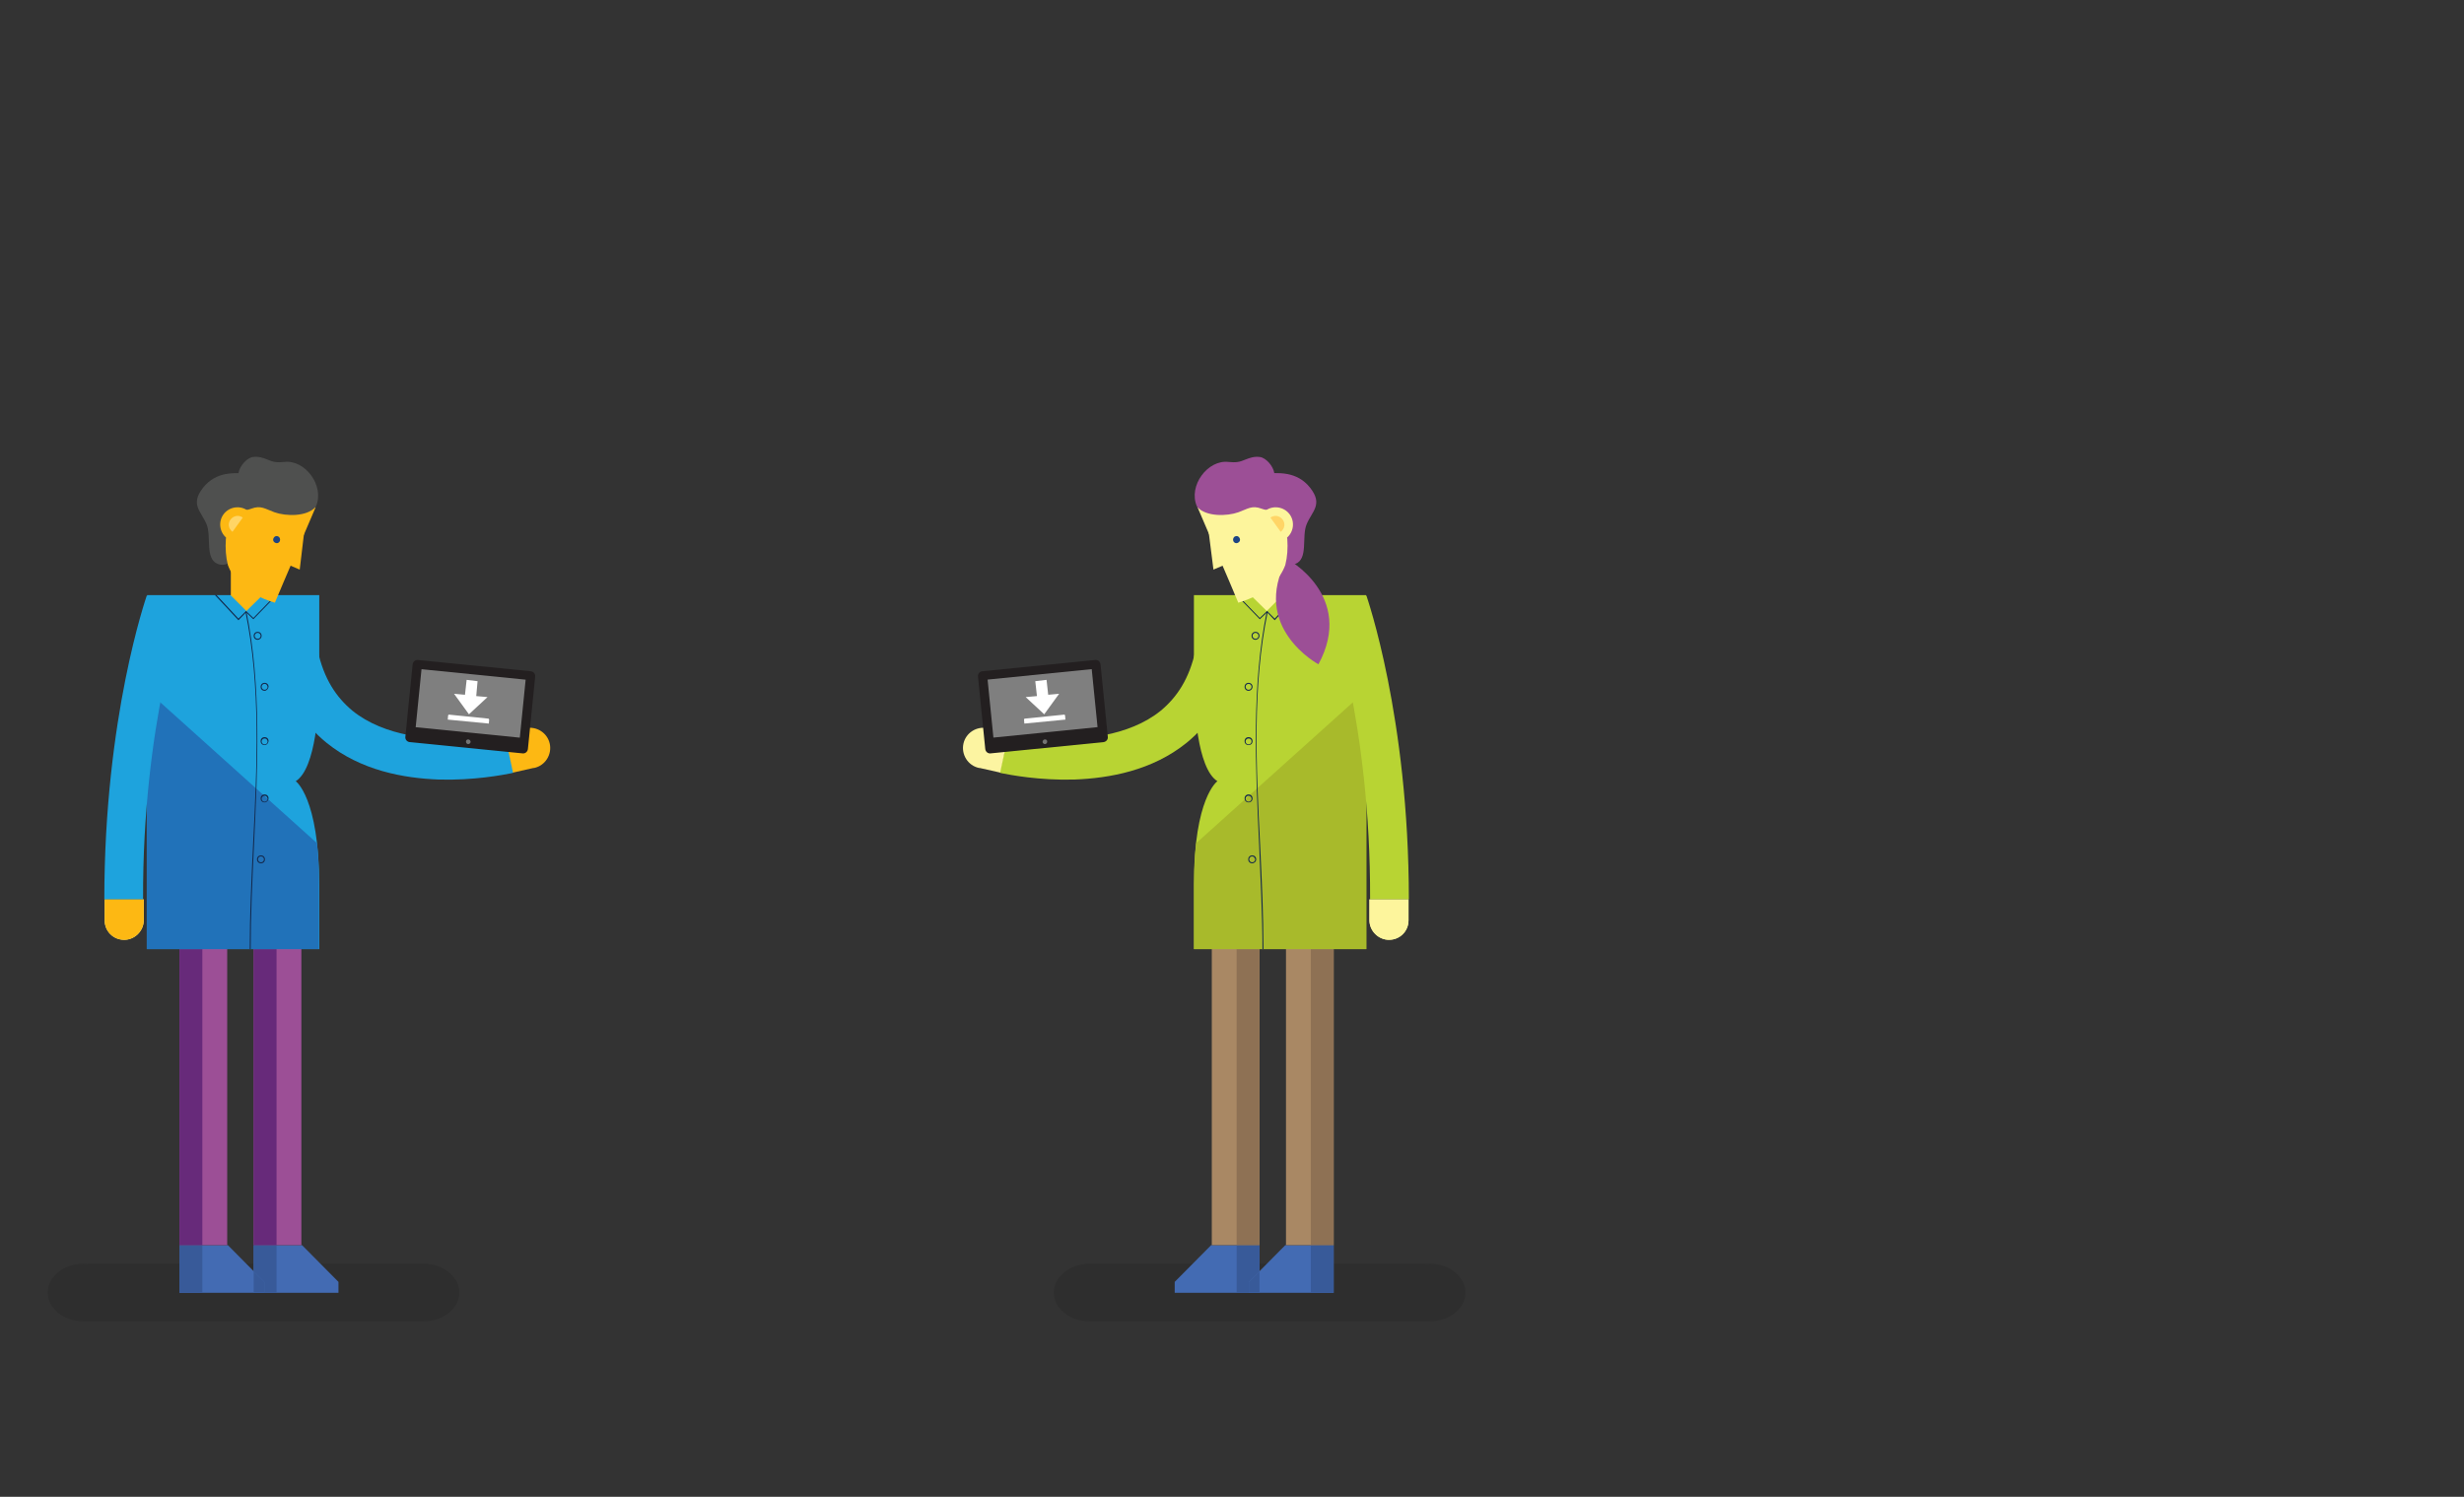 <?xml version="1.0" encoding="utf-8"?>
<!-- Generator: Adobe Illustrator 19.2.1, SVG Export Plug-In . SVG Version: 6.00 Build 0)  -->
<svg version="1.1" xmlns="http://www.w3.org/2000/svg" xmlns:xlink="http://www.w3.org/1999/xlink" x="0px" y="0px"
	 viewBox="0 0 744 452" enable-background="new 0 0 744 452" xml:space="preserve">
<rect x="0" y="0" width="744" height="452" fill="#333333" stroke="none"/>
<g id="Layer_1">
</g>
<g id="Layer_2">
	<path opacity="0.1" d="M431.7,381.6c-0.5,0-0.9,0.1-1.3,0.1v-0.1l-102.7,0v0.1c-5.3,0.5-9.5,4.2-9.5,8.6c0,4.8,4.8,8.7,10.8,8.7
		c0.8,0,102,0,102.7,0c6,0,10.8-3.9,10.8-8.7C442.5,385.6,437.7,381.6,431.7,381.6"/>
	<path opacity="0.1" d="M25.2,381.6c0.5,0,0.9,0.1,1.3,0.1v-0.1l102.7,0v0.1c5.3,0.5,9.5,4.2,9.5,8.6c0,4.8-4.8,8.7-10.8,8.7
		c-0.8,0-102,0-102.7,0c-6,0-10.8-3.9-10.8-8.7C14.4,385.6,19.2,381.6,25.2,381.6"/>
	<path fill="#FDF59C" d="M425.3,277.7l0,0.2c0,3.3-2.6,5.9-5.9,5.9c-3.2,0-5.9-2.7-5.9-5.9l0-0.2h0l0-6.1l11.8,0L425.3,277.7
		L425.3,277.7"/>
	<polygon fill="#436BB3" points="354.7,387.1 365.7,376 380.3,376 380.3,390.4 354.7,390.4 	"/>
	<polygon fill="#436BB3" points="377.1,387.1 388.1,376 402.7,376 402.7,390.4 377.1,390.4 	"/>
	<rect x="365.9" y="282.4" fill="#A98864" width="14.4" height="93.6"/>
	<polygon fill="#385A99" points="373.4,390.4 377.1,390.4 377.1,387.1 380.3,383.9 380.3,376 373.4,376 	"/>
	<polygon fill="#385A99" points="377.1,390.4 380.3,390.4 380.3,383.9 377.1,387.1 	"/>
	<rect x="373.4" y="286.6" fill="#8E7154" width="6.9" height="89.4"/>
	<rect x="388.3" y="282.4" fill="#A98864" width="14.4" height="93.6"/>
	<rect x="395.8" y="376" fill="#385A99" width="6.9" height="14.4"/>
	<rect x="395.8" y="286.6" fill="#8E7154" width="6.9" height="89.4"/>
	<path fill="#B8D433" d="M367.6,235.9c-6.2-3.9-7-22.6-7.1-29.1v-2.3v-24.8h52v106.9h-52v-19.5C360.5,240.8,367.6,235.9,367.6,235.9
		"/>
	<path fill="#436BB3" d="M360.5,204.5v2.3C360.5,205.3,360.5,204.5,360.5,204.5"/>
	<path fill="#3DB4DC" d="M360.5,266.8C360.5,266.8,360.5,266.7,360.5,266.8C360.5,266.7,360.5,266.8,360.5,266.8 M360.5,266.8
		L360.5,266.8L360.5,266.8 M360.5,266.9L360.5,266.9L360.5,266.9 M360.5,267L360.5,267L360.5,267 M360.5,267.1L360.5,267.1
		L360.5,267.1 M360.5,267.2L360.5,267.2L360.5,267.2"/>
	<path fill="#A8BA2B" d="M360.5,286.6h12.9h6.9h15.6h6.9h9.8v-78.2l-51.4,46.2c-0.4,3.4-0.6,7.4-0.6,12.1c0,0,0,0,0,0.1v0v0v0v0.1v0
		v0.1v0v0v0v0.1V286.6"/>
	<g>
		<path fill="#B8D433" d="M373.1,198.8c0.1-0.5,0.2-1,0.3-1.5l-12.1-2.3c-0.1,0.5-0.2,0.9-0.3,1.3c-1.9,8.8-5.7,14.3-10.5,18.3
			c-4.8,3.9-10.9,6.2-17.1,7.4c-12.6,2.4-25.7,0-28.3-0.6c-0.4-0.1-0.5-0.1-0.5-0.1l0,0l-2.8,12c0,0,0.3,0.1,0.7,0.2
			c2.6,0.5,11.3,2.2,21.9,1.9c10.6-0.4,23.5-2.7,33.9-11.1c6.9-5.6,12.4-13.9,14.7-25.1L373.1,198.8"/>
		<path fill="#FCF4A1" d="M295.8,231.9l-0.2,0c-3.3-0.7-5.4-4-4.7-7.3c0.7-3.3,4-5.4,7.3-4.7l0.2,0.1l0,0l6.2,1.3l-2.6,12
			L295.8,231.9L295.8,231.9z"/>
	</g>
	<path fill="#FDF59C" d="M377.8,163l0.3,0.8l1.1,2.9h8v8.6v4.5l-4.7,4.7l-4.8-4.7v-2.7v-4.8c-0.1-2.4-0.7-7.4-4.2-8.5L377.8,163z"/>
	<polygon fill="#13284B" points="384.9,187.3 391.9,179.7 391.7,179.5 384.9,186.8 382.6,184.5 380.4,186.6 373.6,179.6 
		373.4,179.8 380.4,187 382.6,184.9 	"/>
	<path fill="#9C4F96" d="M398.1,200.6c0,0-20.7-11.1-9.5-31.8C388.6,168.7,409.3,179.9,398.1,200.6"/>
	<path fill="#13284B" d="M381.2,286.6h0.3c0-10.2-0.5-20.9-1-31.3c-1.2-23.7-2.4-48.2,2.3-70.6l-0.3-0.1c-4.6,22.5-3.4,47-2.3,70.7
		C380.6,265.7,381.2,276.4,381.2,286.6"/>
	<path fill="#13284B" d="M379.1,193.2c-0.7,0-1.2-0.5-1.2-1.2c0-0.7,0.5-1.2,1.2-1.2c0.7,0,1.2,0.5,1.2,1.2
		C380.3,192.7,379.7,193.2,379.1,193.2 M379.1,191.1c-0.5,0-0.9,0.4-0.9,0.9c0,0.5,0.4,0.9,0.9,0.9c0.5,0,0.9-0.4,0.9-0.9
		C380,191.5,379.6,191.1,379.1,191.1"/>
	<path fill="#13284B" d="M377,208.6c-0.7,0-1.2-0.5-1.2-1.2c0-0.7,0.5-1.2,1.2-1.2c0.7,0,1.2,0.5,1.2,1.2
		C378.2,208,377.7,208.6,377,208.6 M377,206.5c-0.5,0-0.9,0.4-0.9,0.9c0,0.5,0.4,0.9,0.9,0.9c0.5,0,0.9-0.4,0.9-0.9
		C377.9,206.9,377.5,206.5,377,206.5"/>
	<path fill="#13284B" d="M377,225c-0.7,0-1.2-0.5-1.2-1.2c0-0.7,0.5-1.2,1.2-1.2c0.7,0,1.2,0.5,1.2,1.2
		C378.2,224.5,377.7,225,377,225 M377,223c-0.5,0-0.9,0.4-0.9,0.9c0,0.5,0.4,0.9,0.9,0.9c0.5,0,0.9-0.4,0.9-0.9
		C377.9,223.3,377.5,223,377,223"/>
	<path fill="#13284B" d="M377,242.3c-0.7,0-1.2-0.5-1.2-1.2c0-0.7,0.5-1.2,1.2-1.2c0.7,0,1.2,0.5,1.2,1.2
		C378.2,241.8,377.7,242.3,377,242.3 M377,240.3c-0.5,0-0.9,0.4-0.9,0.9c0,0.5,0.4,0.9,0.9,0.9c0.5,0,0.9-0.4,0.9-0.9
		C377.9,240.7,377.5,240.3,377,240.3"/>
	<path fill="#13284B" d="M378.1,260.7c-0.7,0-1.2-0.5-1.2-1.2s0.5-1.2,1.2-1.2c0.7,0,1.2,0.5,1.2,1.2S378.7,260.7,378.1,260.7
		 M378.1,258.6c-0.5,0-0.9,0.4-0.9,0.9c0,0.5,0.4,0.9,0.9,0.9c0.5,0,0.9-0.4,0.9-0.9C378.9,259,378.5,258.6,378.1,258.6"/>
	<g>
		<path fill="#9C4F96" d="M380.3,148.7c-0.7,1.5-1.2,2.4-1,4.3c0.4,2.5,1.8,5.2,2.7,7.6c1.7,4.4,4.6,11.4,9.1,9.7
			c4-1.5,1.9-8.2,3.4-11.9c1.6-4,5.1-6,1.1-11.1c-3.9-5-9.8-4.7-14-4.1L380.3,148.7z"/>
		<path fill="#010101" d="M372.4,163.4c0.2,0.5,0.8,0.8,1.4,0.5c0.5-0.2,0.8-0.8,0.5-1.4c-0.2-0.5-0.8-0.8-1.4-0.5
			C372.4,162.2,372.2,162.9,372.4,163.4"/>
		<polygon fill="#FDF59C" points="364.9,160.2 366.4,172 372.3,169.5 		"/>
		<path fill="#FDF59C" d="M383.3,143.8l5.4,18.9c0.2,2.9,0,5.5-0.6,7.9c-1.5,4.1-5.2,8.7-14.2,11.4l-2.7-6.4l-5.1-11.9l-4.5-10.5
			L383.3,143.8z"/>
		<path fill="#1D4483" d="M372.4,163.4c0.2,0.5,0.8,0.8,1.4,0.5c0.5-0.2,0.8-0.8,0.5-1.4c-0.2-0.5-0.8-0.8-1.4-0.5
			C372.4,162.2,372.2,162.9,372.4,163.4"/>
		<path fill="#9C4F96" d="M380.9,153.6c-2.9-1.1-4.2,0.1-7,1.1c-3.4,1.2-9.7,1.4-12.4-1.6l-0.1-0.2c-2.7-6.2,3.3-14.2,9.6-13.4
			c2,0.2,3.2,0.1,5-0.7c1.5-0.6,2.7-1,4.4-0.8c1.8,0.2,4.1,2.7,4.4,5l0.7,0l3.9,9.1C386.4,153.3,384.1,154.8,380.9,153.6"/>
		<path fill="#FDF59C" d="M382.1,154.2c2.3-1.7,5.6-1.2,7.3,1.1c1.7,2.3,1.2,5.6-1.1,7.3L382.1,154.2z"/>
		<path fill="#FFD566" d="M383.6,156.3c1.2-0.9,2.8-0.6,3.7,0.6c0.9,1.2,0.6,2.8-0.6,3.7L383.6,156.3z"/>
	</g>
	<path fill="#B8D433" d="M425.4,271.6c0-55.2-12.7-91.3-12.8-91.7v0l-11,3.9c0,0,0.7,2,1.8,6c1.1,4,2.7,10,4.2,17.7
		c3.1,15.3,6.2,37.4,6.1,64.1H425.4z"/>
	<path fill="#FDF59C" d="M425.3,277.7l0,0.2c0,3.3-2.6,5.9-5.9,5.9c-3.2,0-5.9-2.7-5.9-5.9l0-0.2h0l0-6.1l11.8,0L425.3,277.7
		L425.3,277.7z"/>
	<g>
		<g>
			<path fill="#231F20" d="M334.5,222.5c0.1,0.8-0.5,1.5-1.3,1.6l-34.1,3.4c-0.8,0.1-1.5-0.5-1.6-1.3l-2.2-21.9
				c-0.1-0.8,0.5-1.5,1.3-1.6l34.1-3.4c0.8-0.1,1.5,0.5,1.6,1.3L334.5,222.5z"/>
			<path fill="#747474" d="M316.2,223.9c0,0.4-0.2,0.7-0.6,0.8c-0.4,0-0.7-0.2-0.8-0.6c0-0.4,0.2-0.7,0.6-0.8
				C315.8,223.2,316.2,223.5,316.2,223.9"/>
			
				<rect x="299" y="203.6" transform="matrix(0.995 -9.990979e-002 9.990979e-002 0.995 -19.646 32.511)" fill="#7F7F7F" width="31.6" height="17.6"/>
		</g>
		<g>
			<path fill="#FFFFFF" d="M309.5,217l11.8-1.2c0.1,0,0.2,0,0.2,0.1c0.1,0.1,0.1,0.1,0.1,0.2l0.1,1.2l-12.4,1.2l-0.1-1.2
				c0-0.1,0-0.2,0.1-0.2C309.3,217,309.4,217,309.5,217z"/>
			<polygon fill="#FFFFFF" points="316.5,209.8 316,205.3 312.6,205.7 313.1,210.2 309.7,210.5 315.3,215.7 319.8,209.5 			"/>
		</g>
	</g>
	<path fill="#FDF59C" d="M31.6,277.7l0,0.2c0,3.3,2.6,5.9,5.9,5.9c3.2,0,5.9-2.7,5.9-5.9l0-0.2h0l0-6.1l-11.8,0L31.6,277.7
		L31.6,277.7"/>
	<polygon fill="#436BB3" points="102.2,387.1 91.2,376 76.6,376 76.6,390.4 102.2,390.4 	"/>
	<polygon fill="#436BB3" points="79.8,387.1 68.8,376 54.2,376 54.2,390.4 79.8,390.4 	"/>
	<rect x="76.6" y="282.4" fill="#9C4F96" width="14.4" height="93.6"/>
	<polygon fill="#385A99" points="83.5,390.4 79.8,390.4 79.8,387.1 76.6,383.9 76.6,376 83.5,376 	"/>
	<polygon fill="#385A99" points="79.8,390.4 76.6,390.4 76.6,383.9 79.8,387.1 	"/>
	<rect x="76.6" y="286.6" fill="#672A7A" width="6.9" height="89.4"/>
	<rect x="54.2" y="282.4" fill="#9C4F96" width="14.4" height="93.6"/>
	<rect x="54.2" y="376" fill="#385A99" width="6.9" height="14.4"/>
	<rect x="54.2" y="286.6" fill="#672A7A" width="6.9" height="89.4"/>
	<path fill="#1EA3DD" d="M89.3,235.9c6.2-3.9,7-22.6,7.1-29.1v-2.3v-24.8h-52v106.9h52v-19.5C96.3,240.8,89.3,235.9,89.3,235.9"/>
	<path fill="#436BB3" d="M96.3,204.5v2.3C96.4,205.3,96.3,204.5,96.3,204.5"/>
	<path fill="#3DB4DC" d="M96.3,266.8C96.3,266.8,96.3,266.7,96.3,266.8C96.3,266.7,96.3,266.8,96.3,266.8 M96.3,266.8L96.3,266.8
		L96.3,266.8 M96.3,266.9L96.3,266.9L96.3,266.9 M96.3,267L96.3,267L96.3,267 M96.3,267.1L96.3,267.1L96.3,267.1 M96.3,267.2
		L96.3,267.2L96.3,267.2"/>
	<path fill="#2172B9" d="M96.3,286.6H83.5h-6.9H61h-6.9h-9.8v-78.2l51.4,46.2c0.4,3.4,0.6,7.4,0.6,12.1c0,0,0,0,0,0.1v0v0v0v0.1v0
		v0.1v0v0v0v0.1V286.6"/>
	<path fill="#1EA3DD" d="M83.8,198.8c-0.1-0.5-0.2-1-0.3-1.5l12.1-2.3c0.1,0.5,0.2,0.9,0.3,1.3c1.9,8.8,5.7,14.3,10.5,18.3
		c4.8,3.9,10.9,6.2,17.1,7.4c12.6,2.4,25.7,0,28.3-0.6c0.4-0.1,0.5-0.1,0.5-0.1l0,0l2.8,12c0,0-0.3,0.1-0.7,0.2
		c-2.6,0.5-11.3,2.2-21.9,1.9c-10.6-0.4-23.5-2.7-33.9-11.1c-6.9-5.6-12.4-13.9-14.7-25.1L83.8,198.8"/>
	<path fill="#FDB813" d="M161.1,231.9l0.2,0c3.3-0.7,5.4-4,4.7-7.3c-0.7-3.3-4-5.4-7.3-4.7l-0.2,0.1l0,0l-6.2,1.3l2.6,12
		L161.1,231.9L161.1,231.9z"/>
	<path fill="#FDB813" d="M79.1,163l-0.3,0.8l-1.1,2.9h-8v8.6v4.5l4.7,4.7l4.8-4.7v-2.7v-4.8c0.1-2.4,0.7-7.4,4.2-8.5L79.1,163z"/>
	<polygon fill="#13284B" points="72,187.3 64.9,179.7 65.2,179.5 72,186.8 74.3,184.5 76.5,186.6 83.3,179.6 83.5,179.8 76.5,187 
		74.3,184.9 	"/>
	<path fill="#13284B" d="M75.7,286.6h-0.3c0-10.2,0.5-20.9,1-31.3c1.2-23.7,2.4-48.2-2.3-70.6l0.3-0.1c4.6,22.5,3.4,47,2.3,70.7
		C76.2,265.7,75.7,276.4,75.7,286.6"/>
	<path fill="#13284B" d="M77.8,193.2c-0.7,0-1.2-0.5-1.2-1.2c0-0.7,0.5-1.2,1.2-1.2c0.7,0,1.2,0.5,1.2,1.2
		C79,192.7,78.4,193.2,77.8,193.2 M77.8,191.1c-0.5,0-0.9,0.4-0.9,0.9c0,0.5,0.4,0.9,0.9,0.9c0.5,0,0.9-0.4,0.9-0.9
		C78.7,191.5,78.3,191.1,77.8,191.1"/>
	<path fill="#13284B" d="M79.9,208.6c-0.7,0-1.2-0.5-1.2-1.2c0-0.7,0.5-1.2,1.2-1.2c0.7,0,1.2,0.5,1.2,1.2
		C81,208,80.5,208.6,79.9,208.6 M79.9,206.5c-0.5,0-0.9,0.4-0.9,0.9c0,0.5,0.4,0.9,0.9,0.9c0.5,0,0.9-0.4,0.9-0.9
		C80.7,206.9,80.4,206.5,79.9,206.5"/>
	<path fill="#13284B" d="M79.9,225c-0.7,0-1.2-0.5-1.2-1.2c0-0.7,0.5-1.2,1.2-1.2c0.7,0,1.2,0.5,1.2,1.2C81,224.5,80.5,225,79.9,225
		 M79.9,223c-0.5,0-0.9,0.4-0.9,0.9c0,0.5,0.4,0.9,0.9,0.9c0.5,0,0.9-0.4,0.9-0.9C80.7,223.3,80.4,223,79.9,223"/>
	<path fill="#13284B" d="M79.9,242.3c-0.7,0-1.2-0.5-1.2-1.2c0-0.7,0.5-1.2,1.2-1.2c0.7,0,1.2,0.5,1.2,1.2
		C81,241.8,80.5,242.3,79.9,242.3 M79.9,240.3c-0.5,0-0.9,0.4-0.9,0.9c0,0.5,0.4,0.9,0.9,0.9c0.5,0,0.9-0.4,0.9-0.9
		C80.7,240.7,80.4,240.3,79.9,240.3"/>
	<path fill="#13284B" d="M78.8,260.7c-0.7,0-1.2-0.5-1.2-1.2s0.5-1.2,1.2-1.2c0.7,0,1.2,0.5,1.2,1.2S79.5,260.7,78.8,260.7
		 M78.8,258.6c-0.5,0-0.9,0.4-0.9,0.9c0,0.5,0.4,0.9,0.9,0.9c0.5,0,0.9-0.4,0.9-0.9C79.7,259,79.3,258.6,78.8,258.6"/>
	<path fill="#4F504F" d="M76.6,148.7c0.7,1.5,1.2,2.4,1,4.3c-0.4,2.5-1.8,5.2-2.7,7.6c-1.7,4.4-4.6,11.4-9.1,9.7
		c-4-1.5-1.9-8.2-3.4-11.9c-1.6-4-5.1-6-1.1-11.1c3.9-5,9.8-4.7,14-4.1L76.6,148.7z"/>
	<path fill="#010101" d="M84.5,163.4c-0.2,0.5-0.8,0.8-1.4,0.5c-0.5-0.2-0.8-0.8-0.5-1.4c0.2-0.5,0.8-0.8,1.4-0.5
		C84.5,162.2,84.7,162.9,84.5,163.4"/>
	<polygon fill="#FDB813" points="91.9,160.2 90.5,172 84.6,169.5 	"/>
	<path fill="#FDB813" d="M73.6,143.8l-5.4,18.9c-0.2,2.9,0,5.5,0.6,7.9c1.5,4.1,5.2,8.7,14.2,11.4l2.7-6.4l5.1-11.9l4.5-10.5
		L73.6,143.8z"/>
	<path fill="#1D4483" d="M84.5,163.4c-0.2,0.5-0.8,0.8-1.4,0.5c-0.5-0.2-0.8-0.8-0.5-1.4c0.2-0.5,0.8-0.8,1.4-0.5
		C84.5,162.2,84.7,162.9,84.5,163.4"/>
	<path fill="#4F504F" d="M75.9,153.6c2.9-1.1,4.2,0.1,7,1.1c3.4,1.2,9.7,1.4,12.4-1.6l0.1-0.2c2.7-6.2-3.3-14.2-9.6-13.4
		c-2,0.2-3.2,0.1-5-0.7c-1.5-0.6-2.7-1-4.4-0.8c-1.8,0.2-4.1,2.7-4.4,5l-0.7,0l-3.9,9.1C70.5,153.3,72.8,154.8,75.9,153.6"/>
	<path fill="#FDB813" d="M74.8,154.2c-2.3-1.7-5.6-1.2-7.3,1.1c-1.7,2.3-1.2,5.6,1.1,7.3L74.8,154.2z"/>
	<path fill="#FFD566" d="M73.3,156.3c-1.2-0.9-2.8-0.6-3.7,0.6c-0.9,1.2-0.6,2.8,0.6,3.7L73.3,156.3z"/>
	<path fill="#1EA3DD" d="M31.5,271.6c0-55.2,12.7-91.3,12.8-91.7v0l11,3.9c0,0-0.7,2-1.8,6c-1.1,4-2.7,10-4.2,17.7
		c-3.1,15.3-6.2,37.4-6.1,64.1H31.5z"/>
	<path fill="#FDB813" d="M31.6,277.7l0,0.2c0,3.3,2.6,5.9,5.9,5.9c3.2,0,5.9-2.7,5.9-5.9l0-0.2h0l0-6.1l-11.8,0L31.6,277.7
		L31.6,277.7z"/>
	<path fill="#231F20" d="M122.4,222.5c-0.1,0.8,0.5,1.5,1.3,1.6l34.1,3.4c0.8,0.1,1.5-0.5,1.6-1.3l2.2-21.9c0.1-0.8-0.5-1.5-1.3-1.6
		l-34.1-3.4c-0.8-0.1-1.5,0.5-1.6,1.3L122.4,222.5z"/>
	<path fill="#747474" d="M140.7,223.9c0,0.4,0.2,0.7,0.6,0.8c0.4,0,0.7-0.2,0.8-0.6c0-0.4-0.2-0.7-0.6-0.8
		C141.1,223.2,140.7,223.5,140.7,223.9"/>
	
		<rect x="133.3" y="196.6" transform="matrix(9.990979e-002 -0.995 0.995 9.990979e-002 -83.419 332.587)" fill="#7F7F7F" width="17.6" height="31.6"/>
	<g>
		<path fill="#FFFFFF" d="M147.6,217.1c0,0.1,0.1,0.1,0.1,0.2l-0.1,1.2l-12.4-1.2l0.1-1.2c0-0.1,0-0.1,0.1-0.2
			c0.1-0.1,0.1-0.1,0.2-0.1l11.8,1.2C147.5,217,147.5,217,147.6,217.1z"/>
		<polygon fill="#FFFFFF" points="137.1,209.5 141.6,215.7 147.2,210.5 143.8,210.2 144.2,205.7 140.9,205.3 140.4,209.8 		"/>
	</g>
</g>
<g id="Layer_3">
</g>
<g id="Layer_4">
</g>
</svg>
